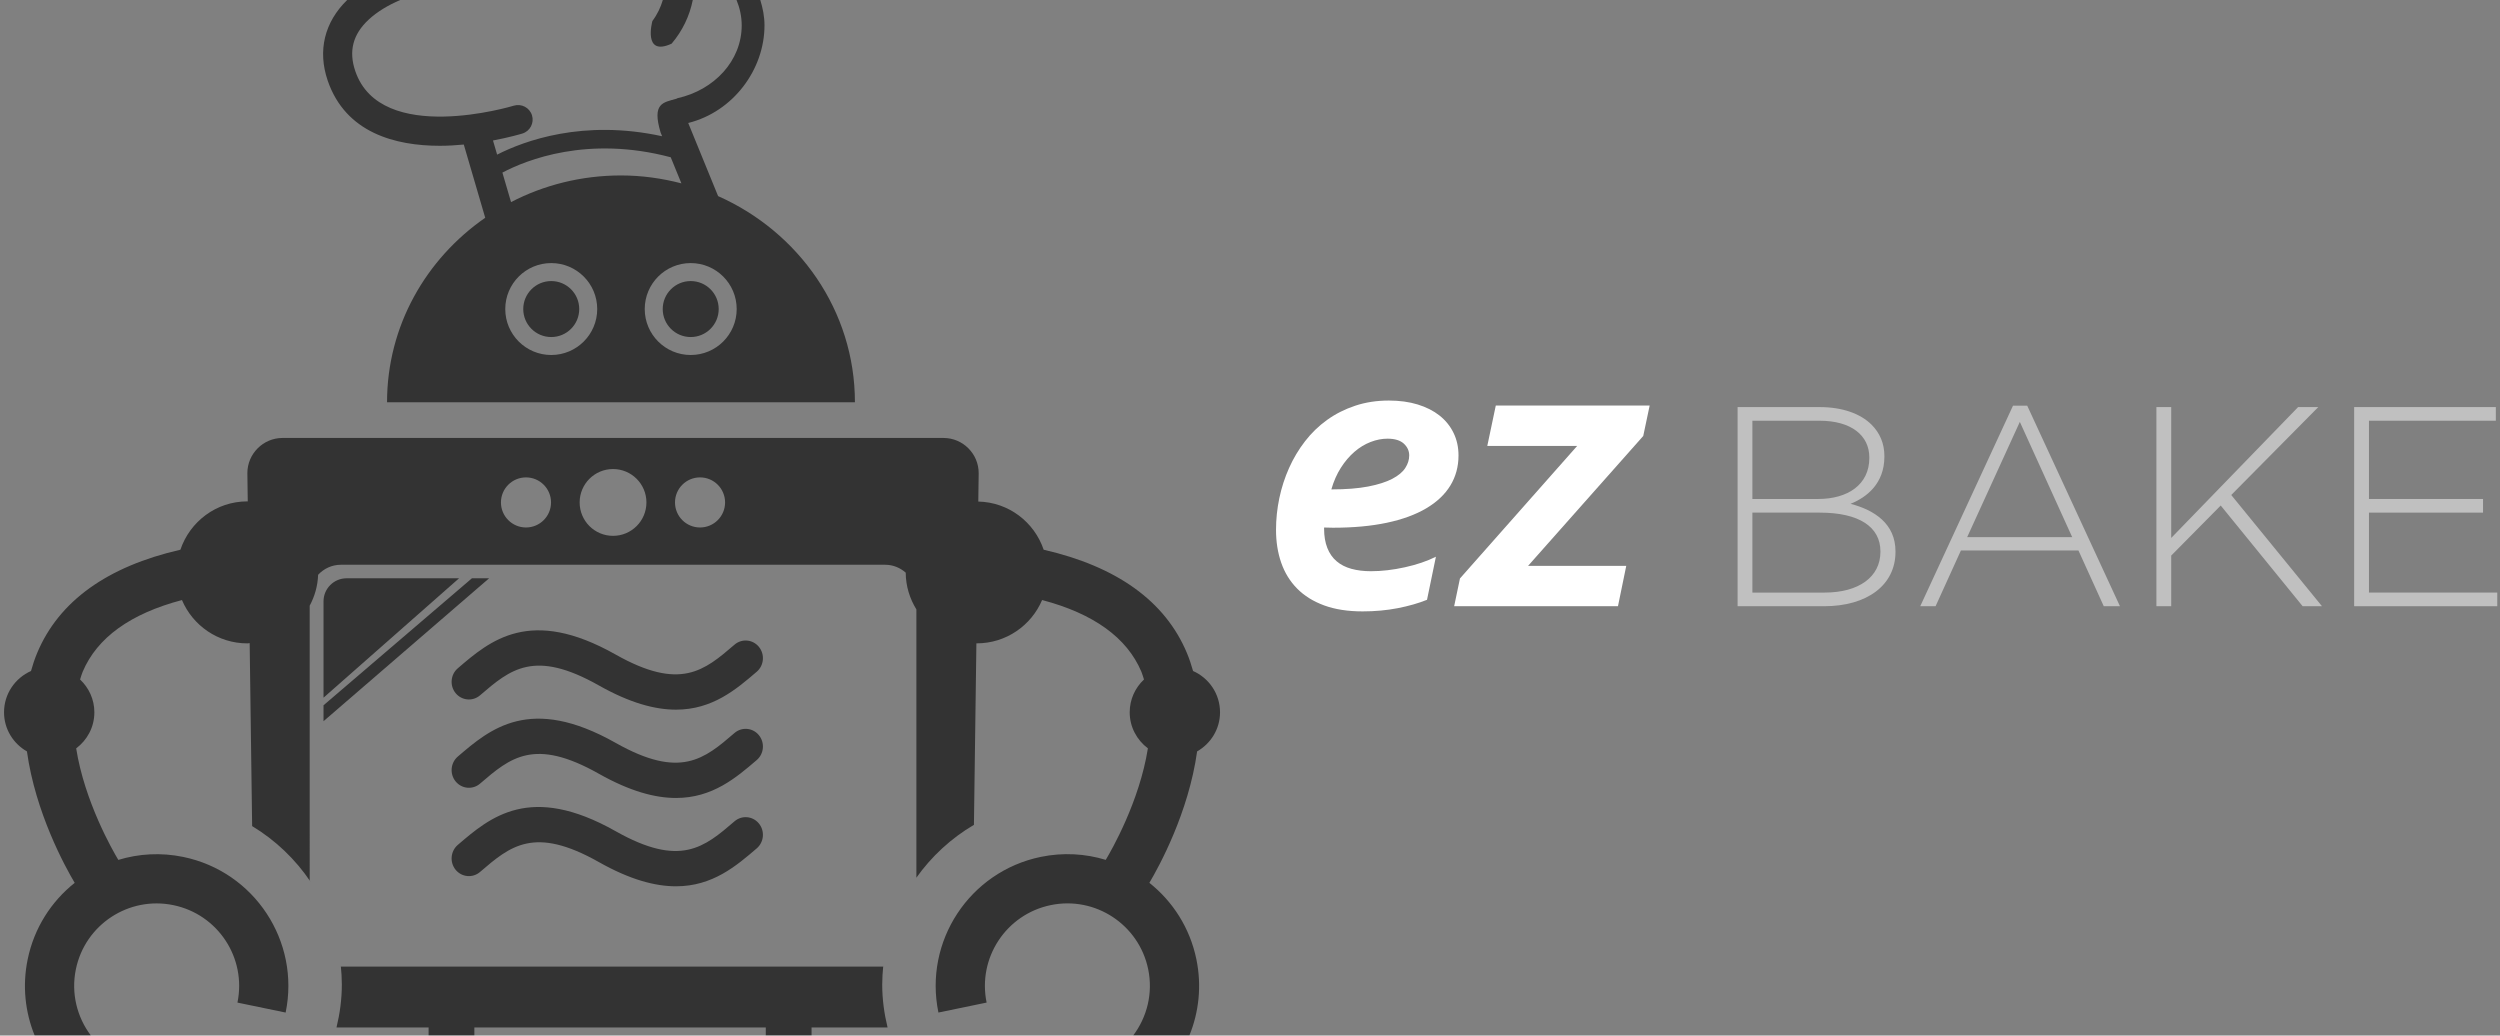 <?xml version="1.0" encoding="utf-8"?>
<!-- Generator: Adobe Illustrator 17.1.0, SVG Export Plug-In . SVG Version: 6.00 Build 0)  -->
<!DOCTYPE svg PUBLIC "-//W3C//DTD SVG 1.1//EN" "http://www.w3.org/Graphics/SVG/1.1/DTD/svg11.dtd">
<svg version="1.1" id="Layer_1" xmlns="http://www.w3.org/2000/svg" xmlns:xlink="http://www.w3.org/1999/xlink" x="0px" y="0px"
	 viewBox="0 0 169 70" enable-background="new 0 0 169 70" xml:space="preserve">
<rect x="0" y="0" width="169" height="70" fill="#808080" stroke="none"/>
<g>
	<path fill="#FFFFFF" d="M98.595,30.788c0,0.756-0.185,1.435-0.553,2.037c-0.368,0.602-0.912,1.115-1.631,1.54
		c-0.719,0.425-1.605,0.749-2.66,0.973c-1.055,0.224-2.268,0.336-3.64,0.336c-0.159,0-0.359-0.005-0.602-0.014v0.084
		c0,0.494,0.072,0.926,0.217,1.295c0.144,0.368,0.355,0.67,0.63,0.903c0.275,0.234,0.609,0.403,1,0.511
		c0.392,0.107,0.831,0.161,1.316,0.161c0.728,0,1.493-0.088,2.296-0.266c0.802-0.177,1.503-0.415,2.1-0.714l-0.602,2.912
		c-0.579,0.234-1.239,0.422-1.981,0.567c-0.742,0.144-1.533,0.217-2.373,0.217c-0.999,0-1.867-0.135-2.604-0.406
		c-0.737-0.271-1.346-0.651-1.827-1.141c-0.481-0.49-0.838-1.071-1.071-1.743c-0.234-0.672-0.351-1.413-0.351-2.226
		c0-0.719,0.075-1.432,0.224-2.142c0.149-0.709,0.369-1.388,0.658-2.036c0.29-0.649,0.649-1.251,1.079-1.807
		c0.429-0.555,0.926-1.036,1.491-1.442c0.565-0.406,1.197-0.726,1.897-0.959c0.7-0.234,1.461-0.351,2.282-0.351
		c0.719,0,1.368,0.089,1.946,0.266c0.579,0.178,1.071,0.427,1.477,0.749c0.407,0.322,0.722,0.711,0.945,1.169
		C98.483,29.72,98.595,30.229,98.595,30.788 M95.263,30.788c0-0.308-0.122-0.574-0.364-0.798c-0.242-0.223-0.611-0.336-1.106-0.336
		c-0.373,0-0.753,0.074-1.141,0.224c-0.387,0.149-0.751,0.37-1.092,0.665c-0.34,0.294-0.646,0.653-0.917,1.078
		c-0.271,0.425-0.486,0.912-0.644,1.463c0.989,0,1.82-0.066,2.492-0.196c0.672-0.131,1.214-0.304,1.624-0.518
		c0.411-0.215,0.705-0.46,0.882-0.735C95.174,31.36,95.263,31.078,95.263,30.788"/>
	<polygon fill="#FFFFFF" points="106.617,30.144 100.541,30.144 101.115,27.415 111.517,27.415 111.083,29.473 103.299,38.251 
		109.935,38.251 109.375,40.98 98.301,40.98 98.693,39.104 	"/>
</g>
<g opacity="0.5">
	<path fill="#FFFFFF" d="M117.461,27.519h5.558c1.52,0,2.751,0.442,3.501,1.192c0.557,0.557,0.865,1.269,0.865,2.115v0.039
		c0,1.827-1.192,2.751-2.288,3.193c1.615,0.423,3.038,1.346,3.038,3.212v0.038c0,2.25-1.923,3.673-4.827,3.673h-5.847V27.519z
		 M122.904,33.731c2.019,0,3.462-0.981,3.462-2.769v-0.039c0-1.48-1.212-2.482-3.366-2.482h-4.538v5.29H122.904z M123.346,40.058
		c2.308,0,3.77-1.058,3.77-2.75V37.27c0-1.654-1.443-2.616-4.097-2.616h-4.557v5.404H123.346z"/>
	<path fill="#FFFFFF" d="M136.079,27.423h0.961l6.269,13.557h-1.095l-1.712-3.769h-7.943l-1.713,3.769h-1.038L136.079,27.423z
		 M140.079,36.308l-3.538-7.789l-3.559,7.789H140.079z"/>
	<polygon fill="#FFFFFF" points="145.773,27.518 146.774,27.518 146.774,36.365 155.352,27.518 156.716,27.518 150.832,33.462 
		156.966,40.98 155.658,40.98 150.12,34.173 146.774,37.557 146.774,40.98 145.773,40.98 	"/>
	<polygon fill="#FFFFFF" points="159.141,27.518 168.718,27.518 168.718,28.441 160.142,28.441 160.142,33.731 167.853,33.731 
		167.853,34.654 160.142,34.654 160.142,40.057 168.815,40.057 168.815,40.98 159.141,40.98 	"/>
</g>
<g opacity="0.6">
	<circle cx="46.692" cy="20.892" r="1.892"/>
	<circle cx="37.264" cy="20.892" r="1.892"/>
	<path d="M51.3,49.696c-0.415-0.505-1.152-0.571-1.647-0.146c-2.042,1.754-3.656,3.141-8.036,0.668
		c-5.785-3.268-8.494-0.941-10.672,0.928c-0.493,0.425-0.557,1.179-0.142,1.682c0.417,0.505,1.154,0.571,1.647,0.146
		c2.044-1.754,3.656-3.141,8.034-0.668c2.104,1.187,3.8,1.637,5.214,1.637c2.471,0,4.073-1.376,5.46-2.566
		C51.651,50.954,51.715,50.2,51.3,49.696z"/>
	<path d="M51.3,43.725c-0.415-0.505-1.152-0.571-1.647-0.146c-2.042,1.754-3.656,3.141-8.036,0.668
		c-5.785-3.268-8.494-0.941-10.672,0.931c-0.493,0.423-0.557,1.177-0.142,1.682c0.417,0.503,1.154,0.569,1.647,0.144
		c2.044-1.754,3.656-3.141,8.034-0.668c2.104,1.189,3.8,1.637,5.214,1.637c2.471,0,4.073-1.376,5.46-2.566
		C51.651,44.983,51.715,44.231,51.3,43.725z"/>
	<path d="M49.653,55.521c-2.042,1.754-3.656,3.141-8.036,0.668c-5.785-3.268-8.494-0.941-10.672,0.928
		c-0.493,0.425-0.557,1.179-0.142,1.684c0.417,0.503,1.154,0.569,1.647,0.144c2.044-1.754,3.656-3.141,8.034-0.668
		c2.104,1.189,3.8,1.637,5.214,1.637c2.471,0,4.073-1.376,5.46-2.566c0.493-0.425,0.557-1.179,0.142-1.682
		C50.885,55.161,50.148,55.095,49.653,55.521z"/>
	<path d="M21.87,40.651v6.512l9.162-8.071H23.43C22.569,39.092,21.87,39.791,21.87,40.651z"/>
	<polygon points="21.87,48.753 33.063,39.092 31.901,39.092 21.87,47.677 	"/>
	<g>
		<path d="M45.401,2.952C46.139,2.083,46.618,1.071,46.832,0h-2.025c-0.144,0.488-0.369,0.974-0.715,1.434l0.006,0.004
			C44.098,1.439,43.435,3.856,45.401,2.952z"/>
		<path d="M48.544,13.257l-2.02-4.943c3.05-0.762,5.156-3.622,5.156-6.598c0-0.597-0.115-1.167-0.284-1.716H49.79
			c0.218,0.536,0.349,1.11,0.349,1.716c0,2.393-1.859,4.371-4.341,4.922c-0.027,0.01-0.045,0.029-0.074,0.037
			c-0.894,0.257-1.664,0.286-1.068,2.282L44.76,9.21c-5.343-1.166-9.33,0.314-11.154,1.243l-0.28-0.956
			c1.105-0.208,1.873-0.435,1.986-0.47c0.52-0.16,0.811-0.713,0.651-1.232c-0.162-0.52-0.715-0.809-1.232-0.651
			c-0.093,0.029-8.993,2.714-10.713-2.336c-0.46-1.35-0.164-2.488,0.902-3.48C25.5,0.789,26.24,0.35,27.054,0h-3.586
			c-1.533,1.497-2.006,3.421-1.317,5.444c1.208,3.537,4.567,4.412,7.59,4.412c0.555,0,1.093-0.037,1.611-0.084l1.449,4.949
			c-4.013,2.781-6.637,7.325-6.637,12.473h31.629C57.792,21,53.997,15.677,48.544,13.257z M37.264,23.998
			c-1.715,0-3.108-1.391-3.108-3.106c0-1.717,1.393-3.108,3.108-3.108s3.108,1.391,3.108,3.108
			C40.372,22.607,38.979,23.998,37.264,23.998z M34.546,13.661l-0.584-1.993c1.603-0.849,5.766-2.529,11.38-1.036l0.721,1.763
			c-1.305-0.338-2.67-0.535-4.086-0.535C39.29,11.86,36.762,12.514,34.546,13.661z M46.692,23.998c-1.715,0-3.108-1.391-3.108-3.106
			c0-1.717,1.393-3.108,3.108-3.108c1.715,0,3.108,1.391,3.108,3.108C49.8,22.607,48.407,23.998,46.692,23.998z"/>
	</g>
	<path d="M28.973,69.458V70h3.094v-0.542h19.7V70h3.094v-0.542h5.139c-0.227-0.933-0.362-1.901-0.362-2.904
		c0-0.43,0.029-0.854,0.071-1.273c-0.002,0.021-0.008,0.041-0.01,0.061H23.047c-0.002-0.022-0.008-0.042-0.01-0.064
		c0.043,0.42,0.071,0.844,0.071,1.275c0,1.002-0.134,1.971-0.361,2.904H28.973z"/>
	<path d="M1.821,50.796c0.576,4.141,2.571,7.776,3.228,8.885c-1.575,1.252-2.739,3.04-3.177,5.165C1.501,66.641,1.7,68.421,2.343,70
		h3.799c-0.931-1.236-1.35-2.847-1.013-4.481c0.622-3.016,3.572-4.955,6.588-4.332c3.018,0.622,4.957,3.572,4.334,6.588l3.258,0.674
		c0.994-4.815-2.104-9.525-6.918-10.52c-1.512-0.313-3.013-0.221-4.393,0.2c-0.388-0.647-2.281-3.944-2.849-7.539
		c0.743-0.557,1.23-1.437,1.23-2.437c0-0.877-0.375-1.661-0.966-2.219c0.057-0.173,0.103-0.35,0.174-0.519
		c0.973-2.311,3.239-3.936,6.713-4.852c0.729,1.721,2.434,2.929,4.422,2.929c0.053,0,0.102-0.014,0.155-0.016l0.167,12.368
		c1.576,0.952,2.926,2.24,3.95,3.765c-0.021-0.032-0.038-0.068-0.059-0.1V40.945c0.337-0.629,0.544-1.333,0.57-2.09
		c0.385-0.414,0.929-0.677,1.536-0.677h36.801c0.531,0,1.013,0.206,1.385,0.534c0.004,0.914,0.274,1.759,0.721,2.485v18.128
		c-0.008,0.011-0.014,0.024-0.022,0.036c1.032-1.46,2.364-2.693,3.912-3.601l0.166-12.271c0.007,0,0.013,0.002,0.02,0.002
		c1.988,0,3.693-1.208,4.422-2.929c3.474,0.916,5.74,2.541,6.713,4.852c0.071,0.169,0.116,0.346,0.174,0.519
		c-0.592,0.557-0.966,1.342-0.966,2.218c0,1,0.488,1.879,1.23,2.437c-0.568,3.595-2.461,6.892-2.849,7.539
		c-1.38-0.421-2.882-0.513-4.394-0.201c-4.815,0.996-7.913,5.704-6.917,10.522l3.258-0.674c-0.622-3.016,1.317-5.965,4.332-6.588
		c3.016-0.625,5.965,1.317,6.59,4.332c0.337,1.634-0.082,3.245-1.013,4.481h3.798c0.644-1.579,0.843-3.359,0.473-5.154
		c-0.439-2.125-1.602-3.913-3.178-5.165c0.657-1.109,2.652-4.743,3.228-8.885c0.921-0.526,1.549-1.507,1.549-2.643
		c0-1.248-0.75-2.318-1.823-2.792c-0.115-0.413-0.25-0.822-0.419-1.225c-1.469-3.5-4.734-5.839-9.68-6.974
		c-0.63-1.861-2.354-3.209-4.419-3.256l0.026-1.922c0-1.307-1.068-2.377-2.377-2.377H19.098c-1.306,0-2.376,1.07-2.376,2.377
		l0.026,1.913c-0.009,0-0.017-0.003-0.025-0.003c-2.113,0-3.886,1.373-4.528,3.268c-4.946,1.135-8.211,3.473-9.68,6.974
		c-0.169,0.403-0.304,0.813-0.419,1.225c-1.072,0.474-1.823,1.544-1.823,2.792C0.272,49.289,0.9,50.27,1.821,50.796z M47.323,32.272
		c0.935,0,1.693,0.758,1.693,1.693s-0.758,1.693-1.693,1.693S45.63,34.9,45.63,33.965S46.388,32.272,47.323,32.272z M41.441,31.707
		c1.247,0,2.258,1.011,2.258,2.258s-1.01,2.258-2.258,2.258c-1.247,0-2.257-1.011-2.257-2.258S40.194,31.707,41.441,31.707z
		 M35.557,32.272c0.935,0,1.693,0.758,1.693,1.693s-0.758,1.693-1.693,1.693c-0.934,0-1.693-0.758-1.693-1.693
		S34.623,32.272,35.557,32.272z"/>
</g>
</svg>
